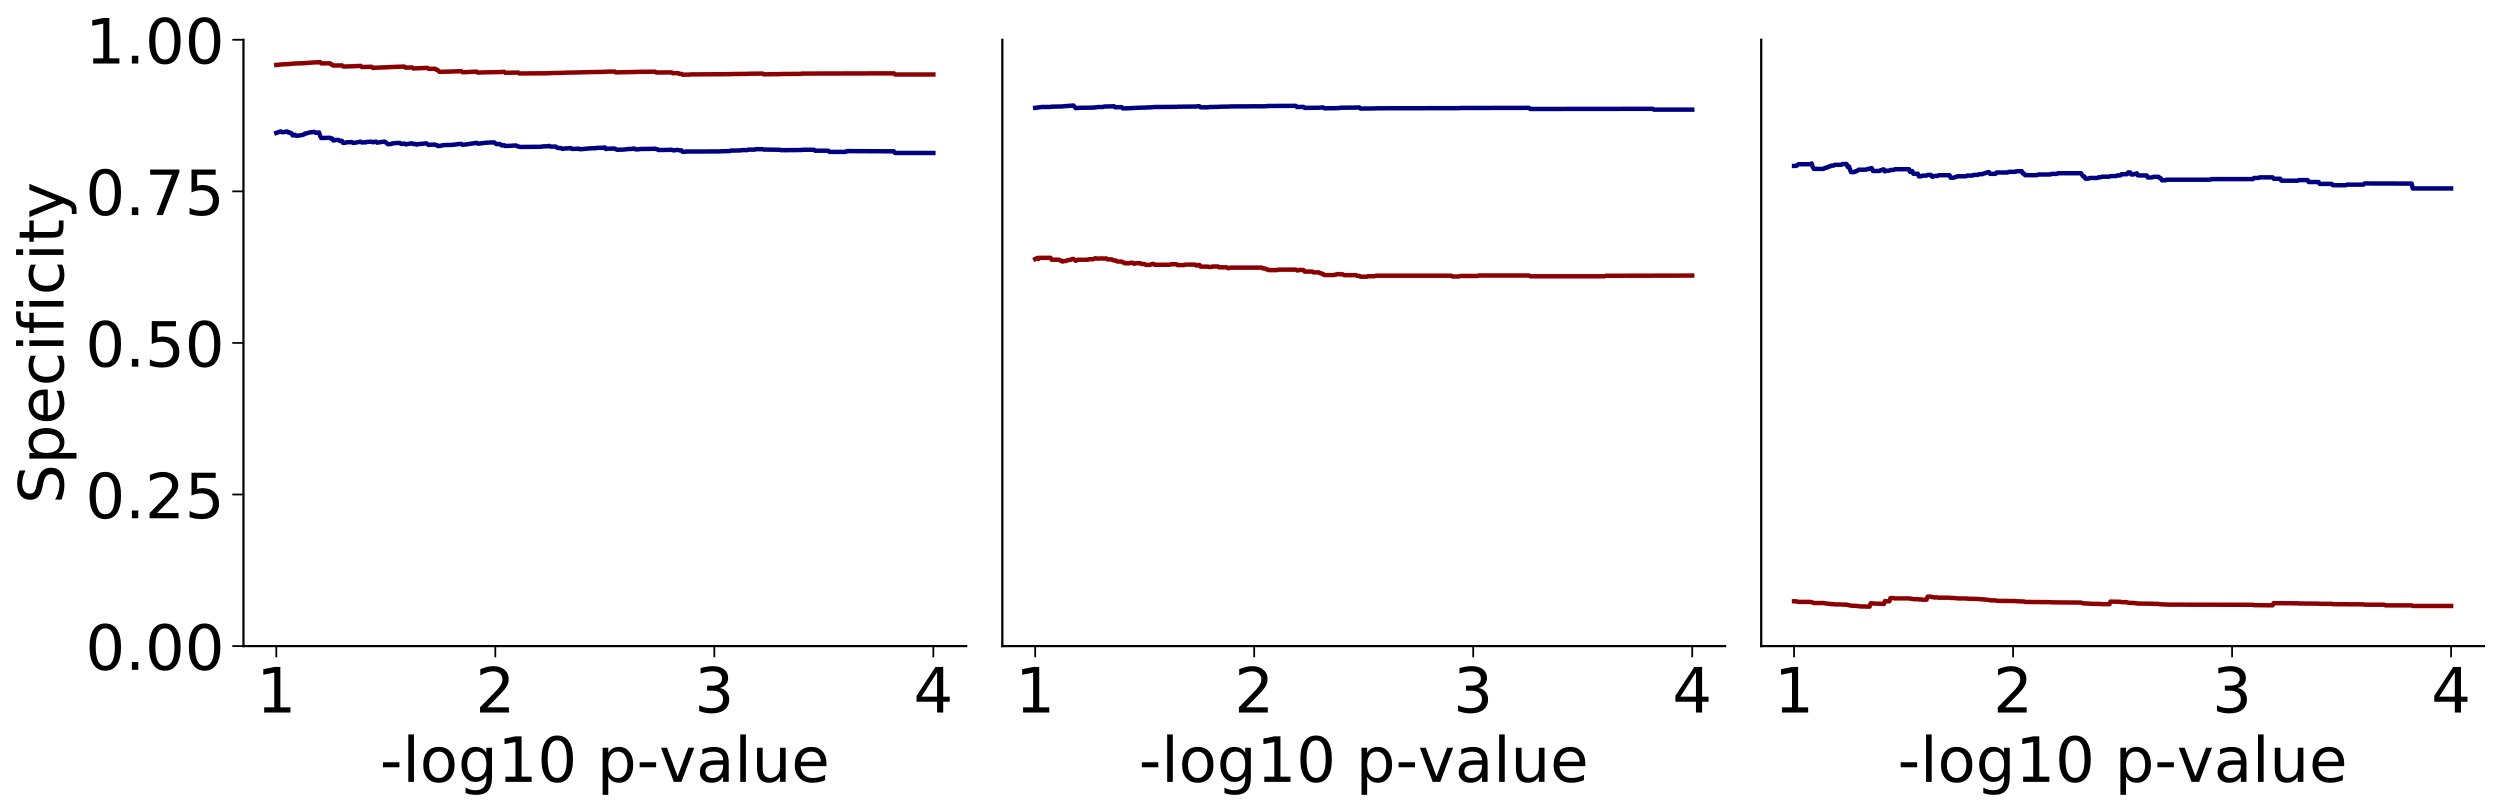 <?xml version="1.0" encoding="utf-8" standalone="no"?>
<!DOCTYPE svg PUBLIC "-//W3C//DTD SVG 1.1//EN"
  "http://www.w3.org/Graphics/SVG/1.1/DTD/svg11.dtd">
<!-- Created with matplotlib (https://matplotlib.org/) -->
<svg height="363.535pt" version="1.1" viewBox="0 0 1120.743 363.535" width="1120.743pt" xmlns="http://www.w3.org/2000/svg" xmlns:xlink="http://www.w3.org/1999/xlink">
 <defs>
  <style type="text/css">
*{stroke-linecap:butt;stroke-linejoin:round;}
  </style>
 </defs>
 <g id="figure_1">
  <g id="patch_1">
   <path d="M 0 363.535 
L 1120.743 363.535 
L 1120.743 -0 
L 0 -0 
z
" style="fill:none;"/>
  </g>
  <g id="axes_1">
   <g id="patch_2">
    <path d="M 109.142 289.638 
L 433.142 289.638 
L 433.142 17.838 
L 109.142 17.838 
z
" style="fill:none;"/>
   </g>
   <g id="matplotlib.axis_1">
    <g id="xtick_1">
     <g id="line2d_1">
      <defs>
       <path d="M 0 0 
L 0 5 
" id="m823282e4e4" style="stroke:#000000;stroke-width:0.8;"/>
      </defs>
      <g>
       <use style="stroke:#000000;stroke-width:0.8;" x="123.87" xlink:href="#m823282e4e4" y="289.638"/>
      </g>
     </g>
     <g id="text_1">
      <!-- 1 -->
      <defs>
       <path d="M 12.406 8.297 
L 28.516 8.297 
L 28.516 63.922 
L 10.984 60.406 
L 10.984 69.391 
L 28.422 72.906 
L 38.281 72.906 
L 38.281 8.297 
L 54.391 8.297 
L 54.391 0 
L 12.406 0 
z
" id="DejaVuSans-49"/>
      </defs>
      <g transform="translate(114.962 319.413)scale(0.28 -0.28)">
       <use xlink:href="#DejaVuSans-49"/>
      </g>
     </g>
    </g>
    <g id="xtick_2">
     <g id="line2d_2">
      <g>
       <use style="stroke:#000000;stroke-width:0.8;" x="222.052" xlink:href="#m823282e4e4" y="289.638"/>
      </g>
     </g>
     <g id="text_2">
      <!-- 2 -->
      <defs>
       <path d="M 19.188 8.297 
L 53.609 8.297 
L 53.609 0 
L 7.328 0 
L 7.328 8.297 
Q 12.938 14.109 22.625 23.891 
Q 32.328 33.688 34.812 36.531 
Q 39.547 41.844 41.422 45.531 
Q 43.312 49.219 43.312 52.781 
Q 43.312 58.594 39.234 62.25 
Q 35.156 65.922 28.609 65.922 
Q 23.969 65.922 18.812 64.312 
Q 13.672 62.703 7.812 59.422 
L 7.812 69.391 
Q 13.766 71.781 18.938 73 
Q 24.125 74.219 28.422 74.219 
Q 39.75 74.219 46.484 68.547 
Q 53.219 62.891 53.219 53.422 
Q 53.219 48.922 51.531 44.891 
Q 49.859 40.875 45.406 35.406 
Q 44.188 33.984 37.641 27.219 
Q 31.109 20.453 19.188 8.297 
z
" id="DejaVuSans-50"/>
      </defs>
      <g transform="translate(213.144 319.413)scale(0.28 -0.28)">
       <use xlink:href="#DejaVuSans-50"/>
      </g>
     </g>
    </g>
    <g id="xtick_3">
     <g id="line2d_3">
      <g>
       <use style="stroke:#000000;stroke-width:0.8;" x="320.233" xlink:href="#m823282e4e4" y="289.638"/>
      </g>
     </g>
     <g id="text_3">
      <!-- 3 -->
      <defs>
       <path d="M 40.578 39.312 
Q 47.656 37.797 51.625 33 
Q 55.609 28.219 55.609 21.188 
Q 55.609 10.406 48.188 4.484 
Q 40.766 -1.422 27.094 -1.422 
Q 22.516 -1.422 17.656 -0.516 
Q 12.797 0.391 7.625 2.203 
L 7.625 11.719 
Q 11.719 9.328 16.594 8.109 
Q 21.484 6.891 26.812 6.891 
Q 36.078 6.891 40.938 10.547 
Q 45.797 14.203 45.797 21.188 
Q 45.797 27.641 41.281 31.266 
Q 36.766 34.906 28.719 34.906 
L 20.219 34.906 
L 20.219 43.016 
L 29.109 43.016 
Q 36.375 43.016 40.234 45.922 
Q 44.094 48.828 44.094 54.297 
Q 44.094 59.906 40.109 62.906 
Q 36.141 65.922 28.719 65.922 
Q 24.656 65.922 20.016 65.031 
Q 15.375 64.156 9.812 62.312 
L 9.812 71.094 
Q 15.438 72.656 20.344 73.438 
Q 25.25 74.219 29.594 74.219 
Q 40.828 74.219 47.359 69.109 
Q 53.906 64.016 53.906 55.328 
Q 53.906 49.266 50.438 45.094 
Q 46.969 40.922 40.578 39.312 
z
" id="DejaVuSans-51"/>
      </defs>
      <g transform="translate(311.326 319.413)scale(0.28 -0.28)">
       <use xlink:href="#DejaVuSans-51"/>
      </g>
     </g>
    </g>
    <g id="xtick_4">
     <g id="line2d_4">
      <g>
       <use style="stroke:#000000;stroke-width:0.8;" x="418.415" xlink:href="#m823282e4e4" y="289.638"/>
      </g>
     </g>
     <g id="text_4">
      <!-- 4 -->
      <defs>
       <path d="M 37.797 64.312 
L 12.891 25.391 
L 37.797 25.391 
z
M 35.203 72.906 
L 47.609 72.906 
L 47.609 25.391 
L 58.016 25.391 
L 58.016 17.188 
L 47.609 17.188 
L 47.609 0 
L 37.797 0 
L 37.797 17.188 
L 4.891 17.188 
L 4.891 26.703 
z
" id="DejaVuSans-52"/>
      </defs>
      <g transform="translate(409.508 319.413)scale(0.28 -0.28)">
       <use xlink:href="#DejaVuSans-52"/>
      </g>
     </g>
    </g>
    <g id="text_5">
     <!-- -log10 p-value -->
     <defs>
      <path d="M 4.891 31.391 
L 31.203 31.391 
L 31.203 23.391 
L 4.891 23.391 
z
" id="DejaVuSans-45"/>
      <path d="M 9.422 75.984 
L 18.406 75.984 
L 18.406 0 
L 9.422 0 
z
" id="DejaVuSans-108"/>
      <path d="M 30.609 48.391 
Q 23.391 48.391 19.188 42.75 
Q 14.984 37.109 14.984 27.297 
Q 14.984 17.484 19.156 11.844 
Q 23.344 6.203 30.609 6.203 
Q 37.797 6.203 41.984 11.859 
Q 46.188 17.531 46.188 27.297 
Q 46.188 37.016 41.984 42.703 
Q 37.797 48.391 30.609 48.391 
z
M 30.609 56 
Q 42.328 56 49.016 48.375 
Q 55.719 40.766 55.719 27.297 
Q 55.719 13.875 49.016 6.219 
Q 42.328 -1.422 30.609 -1.422 
Q 18.844 -1.422 12.172 6.219 
Q 5.516 13.875 5.516 27.297 
Q 5.516 40.766 12.172 48.375 
Q 18.844 56 30.609 56 
z
" id="DejaVuSans-111"/>
      <path d="M 45.406 27.984 
Q 45.406 37.75 41.375 43.109 
Q 37.359 48.484 30.078 48.484 
Q 22.859 48.484 18.828 43.109 
Q 14.797 37.75 14.797 27.984 
Q 14.797 18.266 18.828 12.891 
Q 22.859 7.516 30.078 7.516 
Q 37.359 7.516 41.375 12.891 
Q 45.406 18.266 45.406 27.984 
z
M 54.391 6.781 
Q 54.391 -7.172 48.188 -13.984 
Q 42 -20.797 29.203 -20.797 
Q 24.469 -20.797 20.266 -20.094 
Q 16.062 -19.391 12.109 -17.922 
L 12.109 -9.188 
Q 16.062 -11.328 19.922 -12.344 
Q 23.781 -13.375 27.781 -13.375 
Q 36.625 -13.375 41.016 -8.766 
Q 45.406 -4.156 45.406 5.172 
L 45.406 9.625 
Q 42.625 4.781 38.281 2.391 
Q 33.938 0 27.875 0 
Q 17.828 0 11.672 7.656 
Q 5.516 15.328 5.516 27.984 
Q 5.516 40.672 11.672 48.328 
Q 17.828 56 27.875 56 
Q 33.938 56 38.281 53.609 
Q 42.625 51.219 45.406 46.391 
L 45.406 54.688 
L 54.391 54.688 
z
" id="DejaVuSans-103"/>
      <path d="M 31.781 66.406 
Q 24.172 66.406 20.328 58.906 
Q 16.5 51.422 16.5 36.375 
Q 16.5 21.391 20.328 13.891 
Q 24.172 6.391 31.781 6.391 
Q 39.453 6.391 43.281 13.891 
Q 47.125 21.391 47.125 36.375 
Q 47.125 51.422 43.281 58.906 
Q 39.453 66.406 31.781 66.406 
z
M 31.781 74.219 
Q 44.047 74.219 50.516 64.516 
Q 56.984 54.828 56.984 36.375 
Q 56.984 17.969 50.516 8.266 
Q 44.047 -1.422 31.781 -1.422 
Q 19.531 -1.422 13.062 8.266 
Q 6.594 17.969 6.594 36.375 
Q 6.594 54.828 13.062 64.516 
Q 19.531 74.219 31.781 74.219 
z
" id="DejaVuSans-48"/>
      <path id="DejaVuSans-32"/>
      <path d="M 18.109 8.203 
L 18.109 -20.797 
L 9.078 -20.797 
L 9.078 54.688 
L 18.109 54.688 
L 18.109 46.391 
Q 20.953 51.266 25.266 53.625 
Q 29.594 56 35.594 56 
Q 45.562 56 51.781 48.094 
Q 58.016 40.188 58.016 27.297 
Q 58.016 14.406 51.781 6.484 
Q 45.562 -1.422 35.594 -1.422 
Q 29.594 -1.422 25.266 0.953 
Q 20.953 3.328 18.109 8.203 
z
M 48.688 27.297 
Q 48.688 37.203 44.609 42.844 
Q 40.531 48.484 33.406 48.484 
Q 26.266 48.484 22.188 42.844 
Q 18.109 37.203 18.109 27.297 
Q 18.109 17.391 22.188 11.75 
Q 26.266 6.109 33.406 6.109 
Q 40.531 6.109 44.609 11.75 
Q 48.688 17.391 48.688 27.297 
z
" id="DejaVuSans-112"/>
      <path d="M 2.984 54.688 
L 12.5 54.688 
L 29.594 8.797 
L 46.688 54.688 
L 56.203 54.688 
L 35.688 0 
L 23.484 0 
z
" id="DejaVuSans-118"/>
      <path d="M 34.281 27.484 
Q 23.391 27.484 19.188 25 
Q 14.984 22.516 14.984 16.5 
Q 14.984 11.719 18.141 8.906 
Q 21.297 6.109 26.703 6.109 
Q 34.188 6.109 38.703 11.406 
Q 43.219 16.703 43.219 25.484 
L 43.219 27.484 
z
M 52.203 31.203 
L 52.203 0 
L 43.219 0 
L 43.219 8.297 
Q 40.141 3.328 35.547 0.953 
Q 30.953 -1.422 24.312 -1.422 
Q 15.922 -1.422 10.953 3.297 
Q 6 8.016 6 15.922 
Q 6 25.141 12.172 29.828 
Q 18.359 34.516 30.609 34.516 
L 43.219 34.516 
L 43.219 35.406 
Q 43.219 41.609 39.141 45 
Q 35.062 48.391 27.688 48.391 
Q 23 48.391 18.547 47.266 
Q 14.109 46.141 10.016 43.891 
L 10.016 52.203 
Q 14.938 54.109 19.578 55.047 
Q 24.219 56 28.609 56 
Q 40.484 56 46.344 49.844 
Q 52.203 43.703 52.203 31.203 
z
" id="DejaVuSans-97"/>
      <path d="M 8.5 21.578 
L 8.5 54.688 
L 17.484 54.688 
L 17.484 21.922 
Q 17.484 14.156 20.5 10.266 
Q 23.531 6.391 29.594 6.391 
Q 36.859 6.391 41.078 11.031 
Q 45.312 15.672 45.312 23.688 
L 45.312 54.688 
L 54.297 54.688 
L 54.297 0 
L 45.312 0 
L 45.312 8.406 
Q 42.047 3.422 37.719 1 
Q 33.406 -1.422 27.688 -1.422 
Q 18.266 -1.422 13.375 4.438 
Q 8.5 10.297 8.5 21.578 
z
M 31.109 56 
z
" id="DejaVuSans-117"/>
      <path d="M 56.203 29.594 
L 56.203 25.203 
L 14.891 25.203 
Q 15.484 15.922 20.484 11.062 
Q 25.484 6.203 34.422 6.203 
Q 39.594 6.203 44.453 7.469 
Q 49.312 8.734 54.109 11.281 
L 54.109 2.781 
Q 49.266 0.734 44.188 -0.344 
Q 39.109 -1.422 33.891 -1.422 
Q 20.797 -1.422 13.156 6.188 
Q 5.516 13.812 5.516 26.812 
Q 5.516 40.234 12.766 48.109 
Q 20.016 56 32.328 56 
Q 43.359 56 49.781 48.891 
Q 56.203 41.797 56.203 29.594 
z
M 47.219 32.234 
Q 47.125 39.594 43.094 43.984 
Q 39.062 48.391 32.422 48.391 
Q 24.906 48.391 20.391 44.141 
Q 15.875 39.891 15.188 32.172 
z
" id="DejaVuSans-101"/>
     </defs>
     <g transform="translate(170.308 350.512)scale(0.28 -0.28)">
      <use xlink:href="#DejaVuSans-45"/>
      <use x="36.084" xlink:href="#DejaVuSans-108"/>
      <use x="63.867" xlink:href="#DejaVuSans-111"/>
      <use x="125.049" xlink:href="#DejaVuSans-103"/>
      <use x="188.525" xlink:href="#DejaVuSans-49"/>
      <use x="252.148" xlink:href="#DejaVuSans-48"/>
      <use x="315.771" xlink:href="#DejaVuSans-32"/>
      <use x="347.559" xlink:href="#DejaVuSans-112"/>
      <use x="411.035" xlink:href="#DejaVuSans-45"/>
      <use x="447.088" xlink:href="#DejaVuSans-118"/>
      <use x="506.268" xlink:href="#DejaVuSans-97"/>
      <use x="567.547" xlink:href="#DejaVuSans-108"/>
      <use x="595.33" xlink:href="#DejaVuSans-117"/>
      <use x="658.709" xlink:href="#DejaVuSans-101"/>
     </g>
    </g>
   </g>
   <g id="matplotlib.axis_2">
    <g id="ytick_1">
     <g id="line2d_5">
      <defs>
       <path d="M 0 0 
L -5 0 
" id="mf6dc960be8" style="stroke:#000000;stroke-width:0.8;"/>
      </defs>
      <g>
       <use style="stroke:#000000;stroke-width:0.8;" x="109.142" xlink:href="#mf6dc960be8" y="289.638"/>
      </g>
     </g>
     <g id="text_6">
      <!-- 0.00 -->
      <defs>
       <path d="M 10.688 12.406 
L 21 12.406 
L 21 0 
L 10.688 0 
z
" id="DejaVuSans-46"/>
      </defs>
      <g transform="translate(38.299 300.276)scale(0.28 -0.28)">
       <use xlink:href="#DejaVuSans-48"/>
       <use x="63.623" xlink:href="#DejaVuSans-46"/>
       <use x="95.41" xlink:href="#DejaVuSans-48"/>
       <use x="159.033" xlink:href="#DejaVuSans-48"/>
      </g>
     </g>
    </g>
    <g id="ytick_2">
     <g id="line2d_6">
      <g>
       <use style="stroke:#000000;stroke-width:0.8;" x="109.142" xlink:href="#mf6dc960be8" y="221.688"/>
      </g>
     </g>
     <g id="text_7">
      <!-- 0.25 -->
      <defs>
       <path d="M 10.797 72.906 
L 49.516 72.906 
L 49.516 64.594 
L 19.828 64.594 
L 19.828 46.734 
Q 21.969 47.469 24.109 47.828 
Q 26.266 48.188 28.422 48.188 
Q 40.625 48.188 47.75 41.5 
Q 54.891 34.812 54.891 23.391 
Q 54.891 11.625 47.562 5.094 
Q 40.234 -1.422 26.906 -1.422 
Q 22.312 -1.422 17.547 -0.641 
Q 12.797 0.141 7.719 1.703 
L 7.719 11.625 
Q 12.109 9.234 16.797 8.062 
Q 21.484 6.891 26.703 6.891 
Q 35.156 6.891 40.078 11.328 
Q 45.016 15.766 45.016 23.391 
Q 45.016 31 40.078 35.438 
Q 35.156 39.891 26.703 39.891 
Q 22.75 39.891 18.812 39.016 
Q 14.891 38.141 10.797 36.281 
z
" id="DejaVuSans-53"/>
      </defs>
      <g transform="translate(38.299 232.326)scale(0.28 -0.28)">
       <use xlink:href="#DejaVuSans-48"/>
       <use x="63.623" xlink:href="#DejaVuSans-46"/>
       <use x="95.41" xlink:href="#DejaVuSans-50"/>
       <use x="159.033" xlink:href="#DejaVuSans-53"/>
      </g>
     </g>
    </g>
    <g id="ytick_3">
     <g id="line2d_7">
      <g>
       <use style="stroke:#000000;stroke-width:0.8;" x="109.142" xlink:href="#mf6dc960be8" y="153.738"/>
      </g>
     </g>
     <g id="text_8">
      <!-- 0.50 -->
      <g transform="translate(38.299 164.376)scale(0.28 -0.28)">
       <use xlink:href="#DejaVuSans-48"/>
       <use x="63.623" xlink:href="#DejaVuSans-46"/>
       <use x="95.41" xlink:href="#DejaVuSans-53"/>
       <use x="159.033" xlink:href="#DejaVuSans-48"/>
      </g>
     </g>
    </g>
    <g id="ytick_4">
     <g id="line2d_8">
      <g>
       <use style="stroke:#000000;stroke-width:0.8;" x="109.142" xlink:href="#mf6dc960be8" y="85.788"/>
      </g>
     </g>
     <g id="text_9">
      <!-- 0.75 -->
      <defs>
       <path d="M 8.203 72.906 
L 55.078 72.906 
L 55.078 68.703 
L 28.609 0 
L 18.312 0 
L 43.219 64.594 
L 8.203 64.594 
z
" id="DejaVuSans-55"/>
      </defs>
      <g transform="translate(38.299 96.426)scale(0.28 -0.28)">
       <use xlink:href="#DejaVuSans-48"/>
       <use x="63.623" xlink:href="#DejaVuSans-46"/>
       <use x="95.41" xlink:href="#DejaVuSans-55"/>
       <use x="159.033" xlink:href="#DejaVuSans-53"/>
      </g>
     </g>
    </g>
    <g id="ytick_5">
     <g id="line2d_9">
      <g>
       <use style="stroke:#000000;stroke-width:0.8;" x="109.142" xlink:href="#mf6dc960be8" y="17.838"/>
      </g>
     </g>
     <g id="text_10">
      <!-- 1.00 -->
      <g transform="translate(38.299 28.476)scale(0.28 -0.28)">
       <use xlink:href="#DejaVuSans-49"/>
       <use x="63.623" xlink:href="#DejaVuSans-46"/>
       <use x="95.41" xlink:href="#DejaVuSans-48"/>
       <use x="159.033" xlink:href="#DejaVuSans-48"/>
      </g>
     </g>
    </g>
    <g id="text_11">
     <!-- Specificity -->
     <defs>
      <path d="M 53.516 70.516 
L 53.516 60.891 
Q 47.906 63.578 42.922 64.891 
Q 37.938 66.219 33.297 66.219 
Q 25.25 66.219 20.875 63.094 
Q 16.5 59.969 16.5 54.203 
Q 16.5 49.359 19.406 46.891 
Q 22.312 44.438 30.422 42.922 
L 36.375 41.703 
Q 47.406 39.594 52.656 34.297 
Q 57.906 29 57.906 20.125 
Q 57.906 9.516 50.797 4.047 
Q 43.703 -1.422 29.984 -1.422 
Q 24.812 -1.422 18.969 -0.25 
Q 13.141 0.922 6.891 3.219 
L 6.891 13.375 
Q 12.891 10.016 18.656 8.297 
Q 24.422 6.594 29.984 6.594 
Q 38.422 6.594 43.016 9.906 
Q 47.609 13.234 47.609 19.391 
Q 47.609 24.75 44.312 27.781 
Q 41.016 30.812 33.5 32.328 
L 27.484 33.5 
Q 16.453 35.688 11.516 40.375 
Q 6.594 45.062 6.594 53.422 
Q 6.594 63.094 13.406 68.656 
Q 20.219 74.219 32.172 74.219 
Q 37.312 74.219 42.625 73.281 
Q 47.953 72.359 53.516 70.516 
z
" id="DejaVuSans-83"/>
      <path d="M 48.781 52.594 
L 48.781 44.188 
Q 44.969 46.297 41.141 47.344 
Q 37.312 48.391 33.406 48.391 
Q 24.656 48.391 19.812 42.844 
Q 14.984 37.312 14.984 27.297 
Q 14.984 17.281 19.812 11.734 
Q 24.656 6.203 33.406 6.203 
Q 37.312 6.203 41.141 7.25 
Q 44.969 8.297 48.781 10.406 
L 48.781 2.094 
Q 45.016 0.344 40.984 -0.531 
Q 36.969 -1.422 32.422 -1.422 
Q 20.062 -1.422 12.781 6.344 
Q 5.516 14.109 5.516 27.297 
Q 5.516 40.672 12.859 48.328 
Q 20.219 56 33.016 56 
Q 37.156 56 41.109 55.141 
Q 45.062 54.297 48.781 52.594 
z
" id="DejaVuSans-99"/>
      <path d="M 9.422 54.688 
L 18.406 54.688 
L 18.406 0 
L 9.422 0 
z
M 9.422 75.984 
L 18.406 75.984 
L 18.406 64.594 
L 9.422 64.594 
z
" id="DejaVuSans-105"/>
      <path d="M 37.109 75.984 
L 37.109 68.5 
L 28.516 68.5 
Q 23.688 68.5 21.797 66.547 
Q 19.922 64.594 19.922 59.516 
L 19.922 54.688 
L 34.719 54.688 
L 34.719 47.703 
L 19.922 47.703 
L 19.922 0 
L 10.891 0 
L 10.891 47.703 
L 2.297 47.703 
L 2.297 54.688 
L 10.891 54.688 
L 10.891 58.5 
Q 10.891 67.625 15.141 71.797 
Q 19.391 75.984 28.609 75.984 
z
" id="DejaVuSans-102"/>
      <path d="M 18.312 70.219 
L 18.312 54.688 
L 36.812 54.688 
L 36.812 47.703 
L 18.312 47.703 
L 18.312 18.016 
Q 18.312 11.328 20.141 9.422 
Q 21.969 7.516 27.594 7.516 
L 36.812 7.516 
L 36.812 0 
L 27.594 0 
Q 17.188 0 13.234 3.875 
Q 9.281 7.766 9.281 18.016 
L 9.281 47.703 
L 2.688 47.703 
L 2.688 54.688 
L 9.281 54.688 
L 9.281 70.219 
z
" id="DejaVuSans-116"/>
      <path d="M 32.172 -5.078 
Q 28.375 -14.844 24.75 -17.812 
Q 21.141 -20.797 15.094 -20.797 
L 7.906 -20.797 
L 7.906 -13.281 
L 13.188 -13.281 
Q 16.891 -13.281 18.938 -11.516 
Q 21 -9.766 23.484 -3.219 
L 25.094 0.875 
L 2.984 54.688 
L 12.5 54.688 
L 29.594 11.922 
L 46.688 54.688 
L 56.203 54.688 
z
" id="DejaVuSans-121"/>
     </defs>
     <g transform="translate(28.476 225.895)rotate(-90)scale(0.28 -0.28)">
      <use xlink:href="#DejaVuSans-83"/>
      <use x="63.477" xlink:href="#DejaVuSans-112"/>
      <use x="126.953" xlink:href="#DejaVuSans-101"/>
      <use x="188.477" xlink:href="#DejaVuSans-99"/>
      <use x="243.457" xlink:href="#DejaVuSans-105"/>
      <use x="271.24" xlink:href="#DejaVuSans-102"/>
      <use x="306.445" xlink:href="#DejaVuSans-105"/>
      <use x="334.229" xlink:href="#DejaVuSans-99"/>
      <use x="389.209" xlink:href="#DejaVuSans-105"/>
      <use x="416.992" xlink:href="#DejaVuSans-116"/>
      <use x="456.201" xlink:href="#DejaVuSans-121"/>
     </g>
    </g>
   </g>
   <g id="line2d_10">
    <path clip-path="url(#p54bdb7d455)" d="M 123.87 29.108 
L 126.815 28.839 
L 128.779 28.761 
L 132.706 28.436 
L 135.652 28.363 
L 140.07 28.038 
L 143.506 27.861 
L 143.997 28.405 
L 147.924 28.382 
L 148.415 28.92 
L 148.906 28.896 
L 149.397 29.404 
L 153.324 29.306 
L 153.815 29.829 
L 157.743 29.729 
L 159.706 29.631 
L 161.67 29.534 
L 162.161 30.041 
L 166.579 29.942 
L 167.07 30.416 
L 178.361 29.929 
L 181.306 29.86 
L 181.797 30.334 
L 183.761 30.263 
L 184.743 30.216 
L 185.233 30.683 
L 191.615 30.421 
L 192.106 30.876 
L 195.052 30.828 
L 195.542 31.278 
L 196.033 31.278 
L 197.015 32.195 
L 201.433 32.091 
L 206.343 31.938 
L 206.833 31.938 
L 207.324 32.399 
L 209.779 32.295 
L 211.743 32.193 
L 213.706 32.118 
L 214.197 32.568 
L 216.161 32.466 
L 219.597 32.39 
L 224.015 32.315 
L 225.979 32.192 
L 226.47 32.63 
L 232.361 32.53 
L 232.852 32.938 
L 245.615 32.837 
L 247.579 32.737 
L 252.488 32.639 
L 253.961 32.566 
L 259.361 32.47 
L 260.833 32.422 
L 265.252 32.305 
L 270.161 32.235 
L 272.615 32.098 
L 275.561 32.075 
L 276.052 32.46 
L 277.524 32.414 
L 282.433 32.322 
L 287.342 32.188 
L 293.724 32.143 
L 294.215 32.518 
L 301.088 32.451 
L 301.579 32.822 
L 304.033 32.776 
L 304.524 33.121 
L 305.506 33.121 
L 305.997 33.487 
L 308.942 33.44 
L 309.924 33.346 
L 327.106 33.253 
L 328.088 33.185 
L 334.961 33.117 
L 335.942 33.049 
L 341.833 32.982 
L 342.324 33.313 
L 349.688 33.223 
L 350.67 33.156 
L 359.015 33.134 
L 359.506 32.981 
L 400.743 32.875 
L 401.233 33.39 
L 418.415 33.39 
L 418.415 33.39 
" style="fill:none;stroke:#8b0000;stroke-linecap:square;stroke-width:2;"/>
   </g>
   <g id="line2d_11">
    <path clip-path="url(#p54bdb7d455)" d="M 123.87 59.602 
L 125.833 58.901 
L 126.324 59.255 
L 127.306 59.255 
L 128.288 58.961 
L 128.779 58.961 
L 129.27 59.407 
L 129.761 59.31 
L 130.252 59.751 
L 130.743 59.751 
L 131.233 60.72 
L 132.215 60.424 
L 132.706 60.852 
L 134.179 60.754 
L 136.143 60.364 
L 136.633 59.888 
L 137.124 59.888 
L 138.597 59.421 
L 140.561 59.147 
L 141.052 59.147 
L 141.542 59.561 
L 143.015 59.379 
L 143.506 60.878 
L 143.997 61.866 
L 147.924 61.771 
L 148.415 62.166 
L 148.906 62.071 
L 149.397 62.945 
L 149.888 62.945 
L 150.379 62.754 
L 151.852 62.754 
L 152.343 63.234 
L 153.324 63.138 
L 153.815 64.089 
L 154.797 63.993 
L 155.288 63.8 
L 157.743 63.704 
L 158.233 64.078 
L 159.215 63.982 
L 161.67 63.509 
L 162.161 63.877 
L 164.124 63.784 
L 164.615 63.597 
L 166.579 63.505 
L 167.07 63.776 
L 168.542 63.5 
L 169.033 63.952 
L 171.488 63.586 
L 172.47 63.496 
L 173.942 64.645 
L 175.415 64.553 
L 175.906 64.281 
L 176.888 64.191 
L 177.87 64.102 
L 179.343 64.102 
L 179.833 64.537 
L 180.815 64.447 
L 181.306 64.357 
L 181.797 64.7 
L 182.288 64.7 
L 182.779 64.521 
L 183.761 64.432 
L 184.252 64.255 
L 184.743 64.255 
L 185.233 64.594 
L 186.215 64.505 
L 186.706 64.841 
L 187.688 64.577 
L 189.161 64.49 
L 191.124 64.23 
L 192.106 64.977 
L 193.088 64.89 
L 195.052 64.803 
L 195.542 65.129 
L 196.033 65.129 
L 196.524 65.539 
L 197.015 65.366 
L 197.506 65.366 
L 198.488 65.107 
L 199.47 65.022 
L 202.906 64.937 
L 205.361 64.599 
L 206.833 64.515 
L 207.324 64.917 
L 208.306 64.834 
L 212.724 64.173 
L 213.215 64.173 
L 213.706 64.01 
L 214.197 64.405 
L 215.179 64.324 
L 217.633 64.001 
L 219.106 63.922 
L 220.088 63.842 
L 221.561 63.842 
L 222.542 64.619 
L 224.015 64.539 
L 224.997 65.229 
L 225.979 65.067 
L 226.47 65.449 
L 228.924 65.368 
L 229.906 65.288 
L 231.379 65.207 
L 231.87 65.586 
L 232.361 65.586 
L 232.852 65.883 
L 242.67 65.803 
L 243.161 65.642 
L 245.615 65.562 
L 246.106 65.403 
L 246.597 65.696 
L 249.052 65.696 
L 250.033 66.357 
L 251.506 66.357 
L 251.997 66.726 
L 252.488 66.726 
L 252.979 66.565 
L 254.942 66.485 
L 255.924 66.405 
L 256.415 66.771 
L 258.87 66.691 
L 259.361 66.611 
L 259.852 66.894 
L 261.324 66.815 
L 262.797 66.656 
L 263.779 66.577 
L 264.761 66.499 
L 267.215 66.42 
L 267.706 66.264 
L 270.161 66.264 
L 270.652 66.109 
L 271.142 66.109 
L 271.633 66.823 
L 272.124 66.667 
L 275.561 66.589 
L 276.543 67.139 
L 279.488 67.061 
L 281.452 66.83 
L 283.415 66.753 
L 283.906 66.601 
L 284.397 66.601 
L 284.888 66.948 
L 286.361 66.948 
L 286.852 66.796 
L 292.743 66.72 
L 293.724 66.644 
L 294.215 66.913 
L 294.706 66.913 
L 295.197 67.256 
L 300.106 67.18 
L 301.088 67.104 
L 301.579 67.37 
L 302.561 67.37 
L 303.052 67.218 
L 304.033 67.218 
L 304.524 67.406 
L 305.506 67.406 
L 305.997 68.08 
L 306.979 68.08 
L 307.47 67.928 
L 322.197 67.885 
L 323.179 67.81 
L 327.106 67.735 
L 327.597 67.513 
L 332.015 67.439 
L 332.506 67.293 
L 334.961 67.293 
L 335.452 67.074 
L 338.397 67.074 
L 338.888 66.857 
L 341.833 66.857 
L 342.324 67.04 
L 349.688 67.148 
L 350.179 67.327 
L 359.015 67.256 
L 359.997 67.15 
L 364.906 67.15 
L 365.397 67.571 
L 371.288 67.571 
L 371.779 68.087 
L 379.142 68.087 
L 379.633 67.737 
L 400.743 67.837 
L 401.233 68.569 
L 418.415 68.569 
L 418.415 68.569 
" style="fill:none;stroke:#000080;stroke-linecap:square;stroke-width:2;"/>
   </g>
   <g id="patch_3">
    <path d="M 109.142 289.638 
L 109.142 17.838 
" style="fill:none;stroke:#000000;stroke-linecap:square;stroke-linejoin:miter;"/>
   </g>
   <g id="patch_4">
    <path d="M 109.142 289.638 
L 433.142 289.638 
" style="fill:none;stroke:#000000;stroke-linecap:square;stroke-linejoin:miter;"/>
   </g>
  </g>
  <g id="axes_2">
   <g id="patch_5">
    <path d="M 449.342 289.638 
L 773.342 289.638 
L 773.342 17.838 
L 449.342 17.838 
z
" style="fill:none;"/>
   </g>
   <g id="matplotlib.axis_3">
    <g id="xtick_5">
     <g id="line2d_12">
      <g>
       <use style="stroke:#000000;stroke-width:0.8;" x="464.07" xlink:href="#m823282e4e4" y="289.638"/>
      </g>
     </g>
     <g id="text_12">
      <!-- 1 -->
      <g transform="translate(455.162 319.413)scale(0.28 -0.28)">
       <use xlink:href="#DejaVuSans-49"/>
      </g>
     </g>
    </g>
    <g id="xtick_6">
     <g id="line2d_13">
      <g>
       <use style="stroke:#000000;stroke-width:0.8;" x="562.252" xlink:href="#m823282e4e4" y="289.638"/>
      </g>
     </g>
     <g id="text_13">
      <!-- 2 -->
      <g transform="translate(553.344 319.413)scale(0.28 -0.28)">
       <use xlink:href="#DejaVuSans-50"/>
      </g>
     </g>
    </g>
    <g id="xtick_7">
     <g id="line2d_14">
      <g>
       <use style="stroke:#000000;stroke-width:0.8;" x="660.433" xlink:href="#m823282e4e4" y="289.638"/>
      </g>
     </g>
     <g id="text_14">
      <!-- 3 -->
      <g transform="translate(651.526 319.413)scale(0.28 -0.28)">
       <use xlink:href="#DejaVuSans-51"/>
      </g>
     </g>
    </g>
    <g id="xtick_8">
     <g id="line2d_15">
      <g>
       <use style="stroke:#000000;stroke-width:0.8;" x="758.615" xlink:href="#m823282e4e4" y="289.638"/>
      </g>
     </g>
     <g id="text_15">
      <!-- 4 -->
      <g transform="translate(749.708 319.413)scale(0.28 -0.28)">
       <use xlink:href="#DejaVuSans-52"/>
      </g>
     </g>
    </g>
    <g id="text_16">
     <!-- -log10 p-value -->
     <g transform="translate(510.507 350.512)scale(0.28 -0.28)">
      <use xlink:href="#DejaVuSans-45"/>
      <use x="36.084" xlink:href="#DejaVuSans-108"/>
      <use x="63.867" xlink:href="#DejaVuSans-111"/>
      <use x="125.049" xlink:href="#DejaVuSans-103"/>
      <use x="188.525" xlink:href="#DejaVuSans-49"/>
      <use x="252.148" xlink:href="#DejaVuSans-48"/>
      <use x="315.771" xlink:href="#DejaVuSans-32"/>
      <use x="347.559" xlink:href="#DejaVuSans-112"/>
      <use x="411.035" xlink:href="#DejaVuSans-45"/>
      <use x="447.088" xlink:href="#DejaVuSans-118"/>
      <use x="506.268" xlink:href="#DejaVuSans-97"/>
      <use x="567.547" xlink:href="#DejaVuSans-108"/>
      <use x="595.33" xlink:href="#DejaVuSans-117"/>
      <use x="658.709" xlink:href="#DejaVuSans-101"/>
     </g>
    </g>
   </g>
   <g id="matplotlib.axis_4">
    <g id="ytick_6"/>
    <g id="ytick_7"/>
    <g id="ytick_8"/>
    <g id="ytick_9"/>
    <g id="ytick_10"/>
   </g>
   <g id="line2d_16">
    <path clip-path="url(#p19c934e560)" d="M 464.07 116.12 
L 465.052 115.632 
L 465.543 116.063 
L 466.033 115.579 
L 470.942 115.579 
L 471.433 116.432 
L 474.87 116.432 
L 475.361 116.855 
L 475.852 116.855 
L 476.342 117.277 
L 476.833 117.035 
L 477.815 117.035 
L 478.797 116.555 
L 479.779 116.555 
L 480.761 116.079 
L 481.252 116.079 
L 482.233 116.911 
L 483.215 116.438 
L 487.633 116.438 
L 488.124 116.204 
L 490.088 116.204 
L 491.07 115.737 
L 491.561 115.917 
L 495.979 115.864 
L 496.47 116.27 
L 498.433 116.27 
L 498.924 116.674 
L 499.415 116.674 
L 499.906 116.846 
L 500.397 116.846 
L 500.888 117.246 
L 502.852 117.246 
L 503.342 117.644 
L 503.833 117.644 
L 504.324 118.041 
L 506.288 118.041 
L 506.779 117.81 
L 507.761 117.81 
L 508.252 118.204 
L 508.743 118.204 
L 509.233 117.975 
L 511.197 117.975 
L 511.688 118.367 
L 513.161 118.367 
L 513.652 118.757 
L 515.615 118.757 
L 516.597 118.299 
L 517.088 118.299 
L 517.579 118.687 
L 524.452 118.687 
L 524.942 118.459 
L 527.397 118.459 
L 527.888 118.845 
L 530.833 118.845 
L 531.324 118.618 
L 535.742 118.618 
L 536.233 119.001 
L 536.724 119.001 
L 537.215 118.775 
L 537.706 118.775 
L 538.197 119.536 
L 541.633 119.536 
L 542.124 119.687 
L 543.106 119.687 
L 543.597 119.462 
L 546.052 119.462 
L 546.543 119.838 
L 549.979 119.838 
L 550.47 120.212 
L 550.961 120.212 
L 551.452 119.987 
L 565.688 119.987 
L 566.179 120.359 
L 567.161 120.359 
L 567.652 120.729 
L 568.143 120.729 
L 568.633 121.098 
L 572.561 121.098 
L 573.052 120.873 
L 580.906 120.873 
L 581.397 121.24 
L 581.888 121.24 
L 582.379 121.016 
L 584.342 121.016 
L 584.833 121.744 
L 588.27 121.744 
L 588.761 122.106 
L 591.215 122.106 
L 591.706 122.466 
L 592.197 122.466 
L 592.688 122.825 
L 593.179 122.825 
L 593.67 123.312 
L 598.088 123.312 
L 598.579 123.088 
L 599.07 123.088 
L 599.561 122.865 
L 600.543 122.865 
L 601.033 122.995 
L 602.015 122.995 
L 602.506 123.347 
L 607.906 123.347 
L 608.397 123.697 
L 609.379 123.697 
L 609.87 124.045 
L 612.815 124.045 
L 613.306 123.823 
L 616.252 123.823 
L 616.742 123.601 
L 650.615 123.601 
L 651.106 123.948 
L 654.052 123.948 
L 654.543 123.727 
L 662.397 123.727 
L 662.888 123.506 
L 685.47 123.506 
L 685.961 123.851 
L 719.342 123.851 
L 719.833 123.632 
L 758.615 123.538 
L 758.615 123.538 
" style="fill:none;stroke:#8b0000;stroke-linecap:square;stroke-width:2;"/>
   </g>
   <g id="line2d_17">
    <path clip-path="url(#p19c934e560)" d="M 464.07 48.339 
L 467.015 47.963 
L 470.942 47.963 
L 471.433 47.816 
L 475.852 47.742 
L 477.324 47.597 
L 478.306 47.525 
L 479.288 47.453 
L 480.27 47.381 
L 481.252 47.31 
L 482.233 48.472 
L 483.706 48.326 
L 490.088 48.254 
L 492.543 47.967 
L 494.506 47.967 
L 494.997 47.755 
L 498.433 47.685 
L 499.415 47.615 
L 499.906 48.108 
L 502.852 48.038 
L 503.342 48.596 
L 506.288 48.525 
L 507.27 48.454 
L 508.743 48.384 
L 509.724 48.314 
L 513.161 48.245 
L 514.143 48.175 
L 516.106 48.106 
L 517.579 47.969 
L 527.397 47.901 
L 528.379 47.834 
L 535.742 47.766 
L 537.215 47.632 
L 537.706 47.632 
L 538.197 48.105 
L 541.633 48.105 
L 542.124 47.971 
L 546.052 47.904 
L 547.033 47.838 
L 550.961 47.772 
L 551.942 47.706 
L 567.161 47.64 
L 568.633 47.51 
L 580.906 47.446 
L 581.397 47.972 
L 584.342 47.907 
L 584.833 48.364 
L 591.215 48.298 
L 592.688 48.167 
L 593.179 48.167 
L 593.67 48.553 
L 599.07 48.488 
L 600.052 48.423 
L 600.543 48.423 
L 601.033 48.293 
L 607.906 48.229 
L 608.888 48.165 
L 609.379 48.165 
L 609.87 48.672 
L 616.252 48.608 
L 617.233 48.543 
L 654.052 48.479 
L 655.033 48.415 
L 685.47 48.352 
L 685.961 48.852 
L 740.942 48.788 
L 741.433 49.156 
L 758.615 49.156 
L 758.615 49.156 
" style="fill:none;stroke:#000080;stroke-linecap:square;stroke-width:2;"/>
   </g>
   <g id="patch_6">
    <path d="M 449.342 289.638 
L 449.342 17.838 
" style="fill:none;stroke:#000000;stroke-linecap:square;stroke-linejoin:miter;"/>
   </g>
   <g id="patch_7">
    <path d="M 449.342 289.638 
L 773.342 289.638 
" style="fill:none;stroke:#000000;stroke-linecap:square;stroke-linejoin:miter;"/>
   </g>
  </g>
  <g id="axes_3">
   <g id="patch_8">
    <path d="M 789.543 289.638 
L 1113.543 289.638 
L 1113.543 17.838 
L 789.543 17.838 
z
" style="fill:none;"/>
   </g>
   <g id="matplotlib.axis_5">
    <g id="xtick_9">
     <g id="line2d_18">
      <g>
       <use style="stroke:#000000;stroke-width:0.8;" x="804.27" xlink:href="#m823282e4e4" y="289.638"/>
      </g>
     </g>
     <g id="text_17">
      <!-- 1 -->
      <g transform="translate(795.362 319.413)scale(0.28 -0.28)">
       <use xlink:href="#DejaVuSans-49"/>
      </g>
     </g>
    </g>
    <g id="xtick_10">
     <g id="line2d_19">
      <g>
       <use style="stroke:#000000;stroke-width:0.8;" x="902.452" xlink:href="#m823282e4e4" y="289.638"/>
      </g>
     </g>
     <g id="text_18">
      <!-- 2 -->
      <g transform="translate(893.544 319.413)scale(0.28 -0.28)">
       <use xlink:href="#DejaVuSans-50"/>
      </g>
     </g>
    </g>
    <g id="xtick_11">
     <g id="line2d_20">
      <g>
       <use style="stroke:#000000;stroke-width:0.8;" x="1000.633" xlink:href="#m823282e4e4" y="289.638"/>
      </g>
     </g>
     <g id="text_19">
      <!-- 3 -->
      <g transform="translate(991.726 319.413)scale(0.28 -0.28)">
       <use xlink:href="#DejaVuSans-51"/>
      </g>
     </g>
    </g>
    <g id="xtick_12">
     <g id="line2d_21">
      <g>
       <use style="stroke:#000000;stroke-width:0.8;" x="1098.815" xlink:href="#m823282e4e4" y="289.638"/>
      </g>
     </g>
     <g id="text_20">
      <!-- 4 -->
      <g transform="translate(1089.908 319.413)scale(0.28 -0.28)">
       <use xlink:href="#DejaVuSans-52"/>
      </g>
     </g>
    </g>
    <g id="text_21">
     <!-- -log10 p-value -->
     <g transform="translate(850.707 350.512)scale(0.28 -0.28)">
      <use xlink:href="#DejaVuSans-45"/>
      <use x="36.084" xlink:href="#DejaVuSans-108"/>
      <use x="63.867" xlink:href="#DejaVuSans-111"/>
      <use x="125.049" xlink:href="#DejaVuSans-103"/>
      <use x="188.525" xlink:href="#DejaVuSans-49"/>
      <use x="252.148" xlink:href="#DejaVuSans-48"/>
      <use x="315.771" xlink:href="#DejaVuSans-32"/>
      <use x="347.559" xlink:href="#DejaVuSans-112"/>
      <use x="411.035" xlink:href="#DejaVuSans-45"/>
      <use x="447.088" xlink:href="#DejaVuSans-118"/>
      <use x="506.268" xlink:href="#DejaVuSans-97"/>
      <use x="567.547" xlink:href="#DejaVuSans-108"/>
      <use x="595.33" xlink:href="#DejaVuSans-117"/>
      <use x="658.709" xlink:href="#DejaVuSans-101"/>
     </g>
    </g>
   </g>
   <g id="matplotlib.axis_6">
    <g id="ytick_11"/>
    <g id="ytick_12"/>
    <g id="ytick_13"/>
    <g id="ytick_14"/>
    <g id="ytick_15"/>
   </g>
   <g id="line2d_22">
    <path clip-path="url(#pa7b6baae00)" d="M 804.27 269.572 
L 805.252 269.572 
L 806.233 269.838 
L 811.633 269.838 
L 812.615 270.097 
L 813.106 270.349 
L 817.524 270.349 
L 818.015 270.472 
L 818.506 270.472 
L 818.997 270.594 
L 819.488 270.594 
L 819.979 270.715 
L 820.47 270.715 
L 820.961 270.834 
L 821.942 270.834 
L 822.433 270.952 
L 825.379 270.952 
L 825.87 271.068 
L 827.833 271.068 
L 829.797 271.518 
L 832.252 271.627 
L 833.724 271.841 
L 838.143 271.947 
L 838.633 270.452 
L 839.124 270.452 
L 840.106 270.564 
L 843.543 270.675 
L 844.524 270.785 
L 845.015 269.447 
L 845.506 269.562 
L 846.979 269.562 
L 847.47 268.14 
L 848.942 268.14 
L 849.433 268.26 
L 855.815 268.26 
L 856.306 268.38 
L 856.797 268.38 
L 857.779 268.615 
L 859.742 268.615 
L 860.233 268.73 
L 861.215 268.73 
L 861.706 268.844 
L 863.67 268.844 
L 864.161 267.48 
L 865.633 267.48 
L 866.124 267.718 
L 866.615 267.718 
L 867.106 267.836 
L 868.579 267.836 
L 869.07 267.952 
L 873.979 267.952 
L 874.47 268.066 
L 875.942 268.066 
L 876.924 268.18 
L 877.906 268.292 
L 881.342 268.292 
L 882.324 268.403 
L 886.742 268.513 
L 887.724 268.622 
L 889.688 268.73 
L 891.161 268.942 
L 891.652 268.942 
L 892.143 269.15 
L 894.597 269.15 
L 895.088 269.354 
L 903.433 269.455 
L 904.415 269.554 
L 907.361 269.653 
L 907.852 269.847 
L 919.143 269.942 
L 920.124 270.037 
L 932.888 270.131 
L 933.87 270.497 
L 936.324 270.586 
L 937.306 270.675 
L 941.724 270.763 
L 942.706 270.85 
L 945.652 270.85 
L 946.143 269.689 
L 950.561 269.78 
L 951.052 269.96 
L 953.506 269.96 
L 953.997 270.224 
L 956.452 270.31 
L 958.415 270.564 
L 964.797 270.647 
L 965.779 270.73 
L 967.742 270.73 
L 968.233 270.893 
L 970.688 270.973 
L 971.67 271.053 
L 1009.961 271.132 
L 1010.452 271.288 
L 1018.797 271.366 
L 1019.288 270.385 
L 1030.088 270.465 
L 1031.07 270.544 
L 1039.415 270.623 
L 1040.397 270.701 
L 1045.306 270.701 
L 1045.797 270.855 
L 1059.543 270.931 
L 1060.033 271.081 
L 1068.87 271.081 
L 1069.361 271.375 
L 1081.142 271.375 
L 1081.633 271.659 
L 1098.815 271.659 
L 1098.815 271.659 
" style="fill:none;stroke:#8b0000;stroke-linecap:square;stroke-width:2;"/>
   </g>
   <g id="line2d_23">
    <path clip-path="url(#pa7b6baae00)" d="M 804.27 74.387 
L 805.252 74.387 
L 806.233 73.638 
L 811.633 73.638 
L 812.124 73.271 
L 812.615 74.685 
L 813.106 75.705 
L 817.524 75.705 
L 818.015 75.334 
L 818.506 75.334 
L 818.997 74.968 
L 819.488 74.968 
L 819.979 74.606 
L 820.47 74.606 
L 820.961 74.249 
L 821.942 74.249 
L 822.433 73.897 
L 825.379 73.897 
L 825.87 73.548 
L 827.833 73.548 
L 828.324 74.882 
L 828.815 74.532 
L 829.797 77.14 
L 831.27 77.14 
L 831.761 76.782 
L 832.252 76.782 
L 833.233 76.081 
L 836.67 76.081 
L 837.161 75.736 
L 838.143 75.736 
L 838.633 75.395 
L 839.124 75.395 
L 839.615 76.648 
L 842.561 76.648 
L 843.052 76.306 
L 843.543 76.306 
L 844.033 75.968 
L 844.524 75.968 
L 845.015 76.857 
L 845.506 76.522 
L 846.979 76.522 
L 847.47 76.19 
L 848.942 76.19 
L 849.433 75.863 
L 855.815 75.863 
L 856.306 77.057 
L 856.797 77.057 
L 857.288 76.728 
L 857.779 77.904 
L 859.742 77.904 
L 860.233 79.067 
L 861.215 79.067 
L 861.706 78.733 
L 863.67 78.733 
L 864.161 78.402 
L 865.633 78.402 
L 866.124 79.212 
L 866.615 79.212 
L 867.106 78.884 
L 868.579 78.884 
L 869.07 78.559 
L 873.979 78.559 
L 874.47 79.676 
L 875.942 79.676 
L 876.433 79.35 
L 876.924 79.35 
L 877.415 79.028 
L 881.342 79.028 
L 881.833 78.71 
L 884.288 78.71 
L 884.779 78.394 
L 886.742 78.394 
L 887.233 78.082 
L 888.706 78.082 
L 889.197 77.773 
L 889.688 77.773 
L 890.179 77.467 
L 890.67 77.467 
L 891.161 77.165 
L 891.652 77.165 
L 892.143 77.934 
L 894.597 77.934 
L 895.088 77.336 
L 899.997 77.336 
L 900.488 77.042 
L 903.433 77.042 
L 903.924 76.75 
L 906.379 76.75 
L 906.87 77.794 
L 907.361 77.794 
L 907.852 78.531 
L 913.252 78.531 
L 913.742 78.238 
L 919.143 78.238 
L 919.633 77.947 
L 922.088 77.947 
L 922.579 77.66 
L 932.888 77.66 
L 933.87 79.089 
L 934.361 79.089 
L 934.852 80.072 
L 936.324 80.072 
L 936.815 79.783 
L 940.252 79.783 
L 940.742 79.496 
L 941.724 79.496 
L 942.215 79.212 
L 945.652 79.212 
L 946.143 78.93 
L 948.597 78.93 
L 949.088 78.652 
L 950.561 78.652 
L 951.052 78.101 
L 953.506 78.101 
L 953.997 77.294 
L 954.979 77.294 
L 955.47 78.238 
L 956.452 78.238 
L 956.942 77.971 
L 957.433 77.971 
L 957.924 77.706 
L 958.415 78.635 
L 962.342 78.635 
L 962.833 79.557 
L 964.797 79.557 
L 965.288 79.288 
L 967.742 79.288 
L 968.233 79.93 
L 968.724 79.93 
L 969.215 80.83 
L 970.688 80.83 
L 971.179 80.561 
L 990.815 80.561 
L 991.306 80.294 
L 1009.961 80.294 
L 1010.452 79.767 
L 1012.415 79.767 
L 1012.906 79.507 
L 1018.797 79.507 
L 1019.288 80.125 
L 1022.233 80.125 
L 1022.724 80.995 
L 1030.088 80.995 
L 1030.579 80.734 
L 1034.506 80.734 
L 1034.997 81.593 
L 1039.415 81.593 
L 1039.906 82.446 
L 1045.306 82.446 
L 1045.797 83.026 
L 1051.688 83.026 
L 1052.179 82.762 
L 1059.543 82.762 
L 1060.033 82.24 
L 1081.142 82.296 
L 1081.633 84.466 
L 1098.815 84.466 
L 1098.815 84.466 
" style="fill:none;stroke:#000080;stroke-linecap:square;stroke-width:2;"/>
   </g>
   <g id="patch_9">
    <path d="M 789.543 289.638 
L 789.543 17.838 
" style="fill:none;stroke:#000000;stroke-linecap:square;stroke-linejoin:miter;"/>
   </g>
   <g id="patch_10">
    <path d="M 789.543 289.638 
L 1113.543 289.638 
" style="fill:none;stroke:#000000;stroke-linecap:square;stroke-linejoin:miter;"/>
   </g>
  </g>
 </g>
 <defs>
  <clipPath id="p54bdb7d455">
   <rect height="271.8" width="324" x="109.142" y="17.838"/>
  </clipPath>
  <clipPath id="p19c934e560">
   <rect height="271.8" width="324" x="449.342" y="17.838"/>
  </clipPath>
  <clipPath id="pa7b6baae00">
   <rect height="271.8" width="324" x="789.543" y="17.838"/>
  </clipPath>
 </defs>
</svg>
